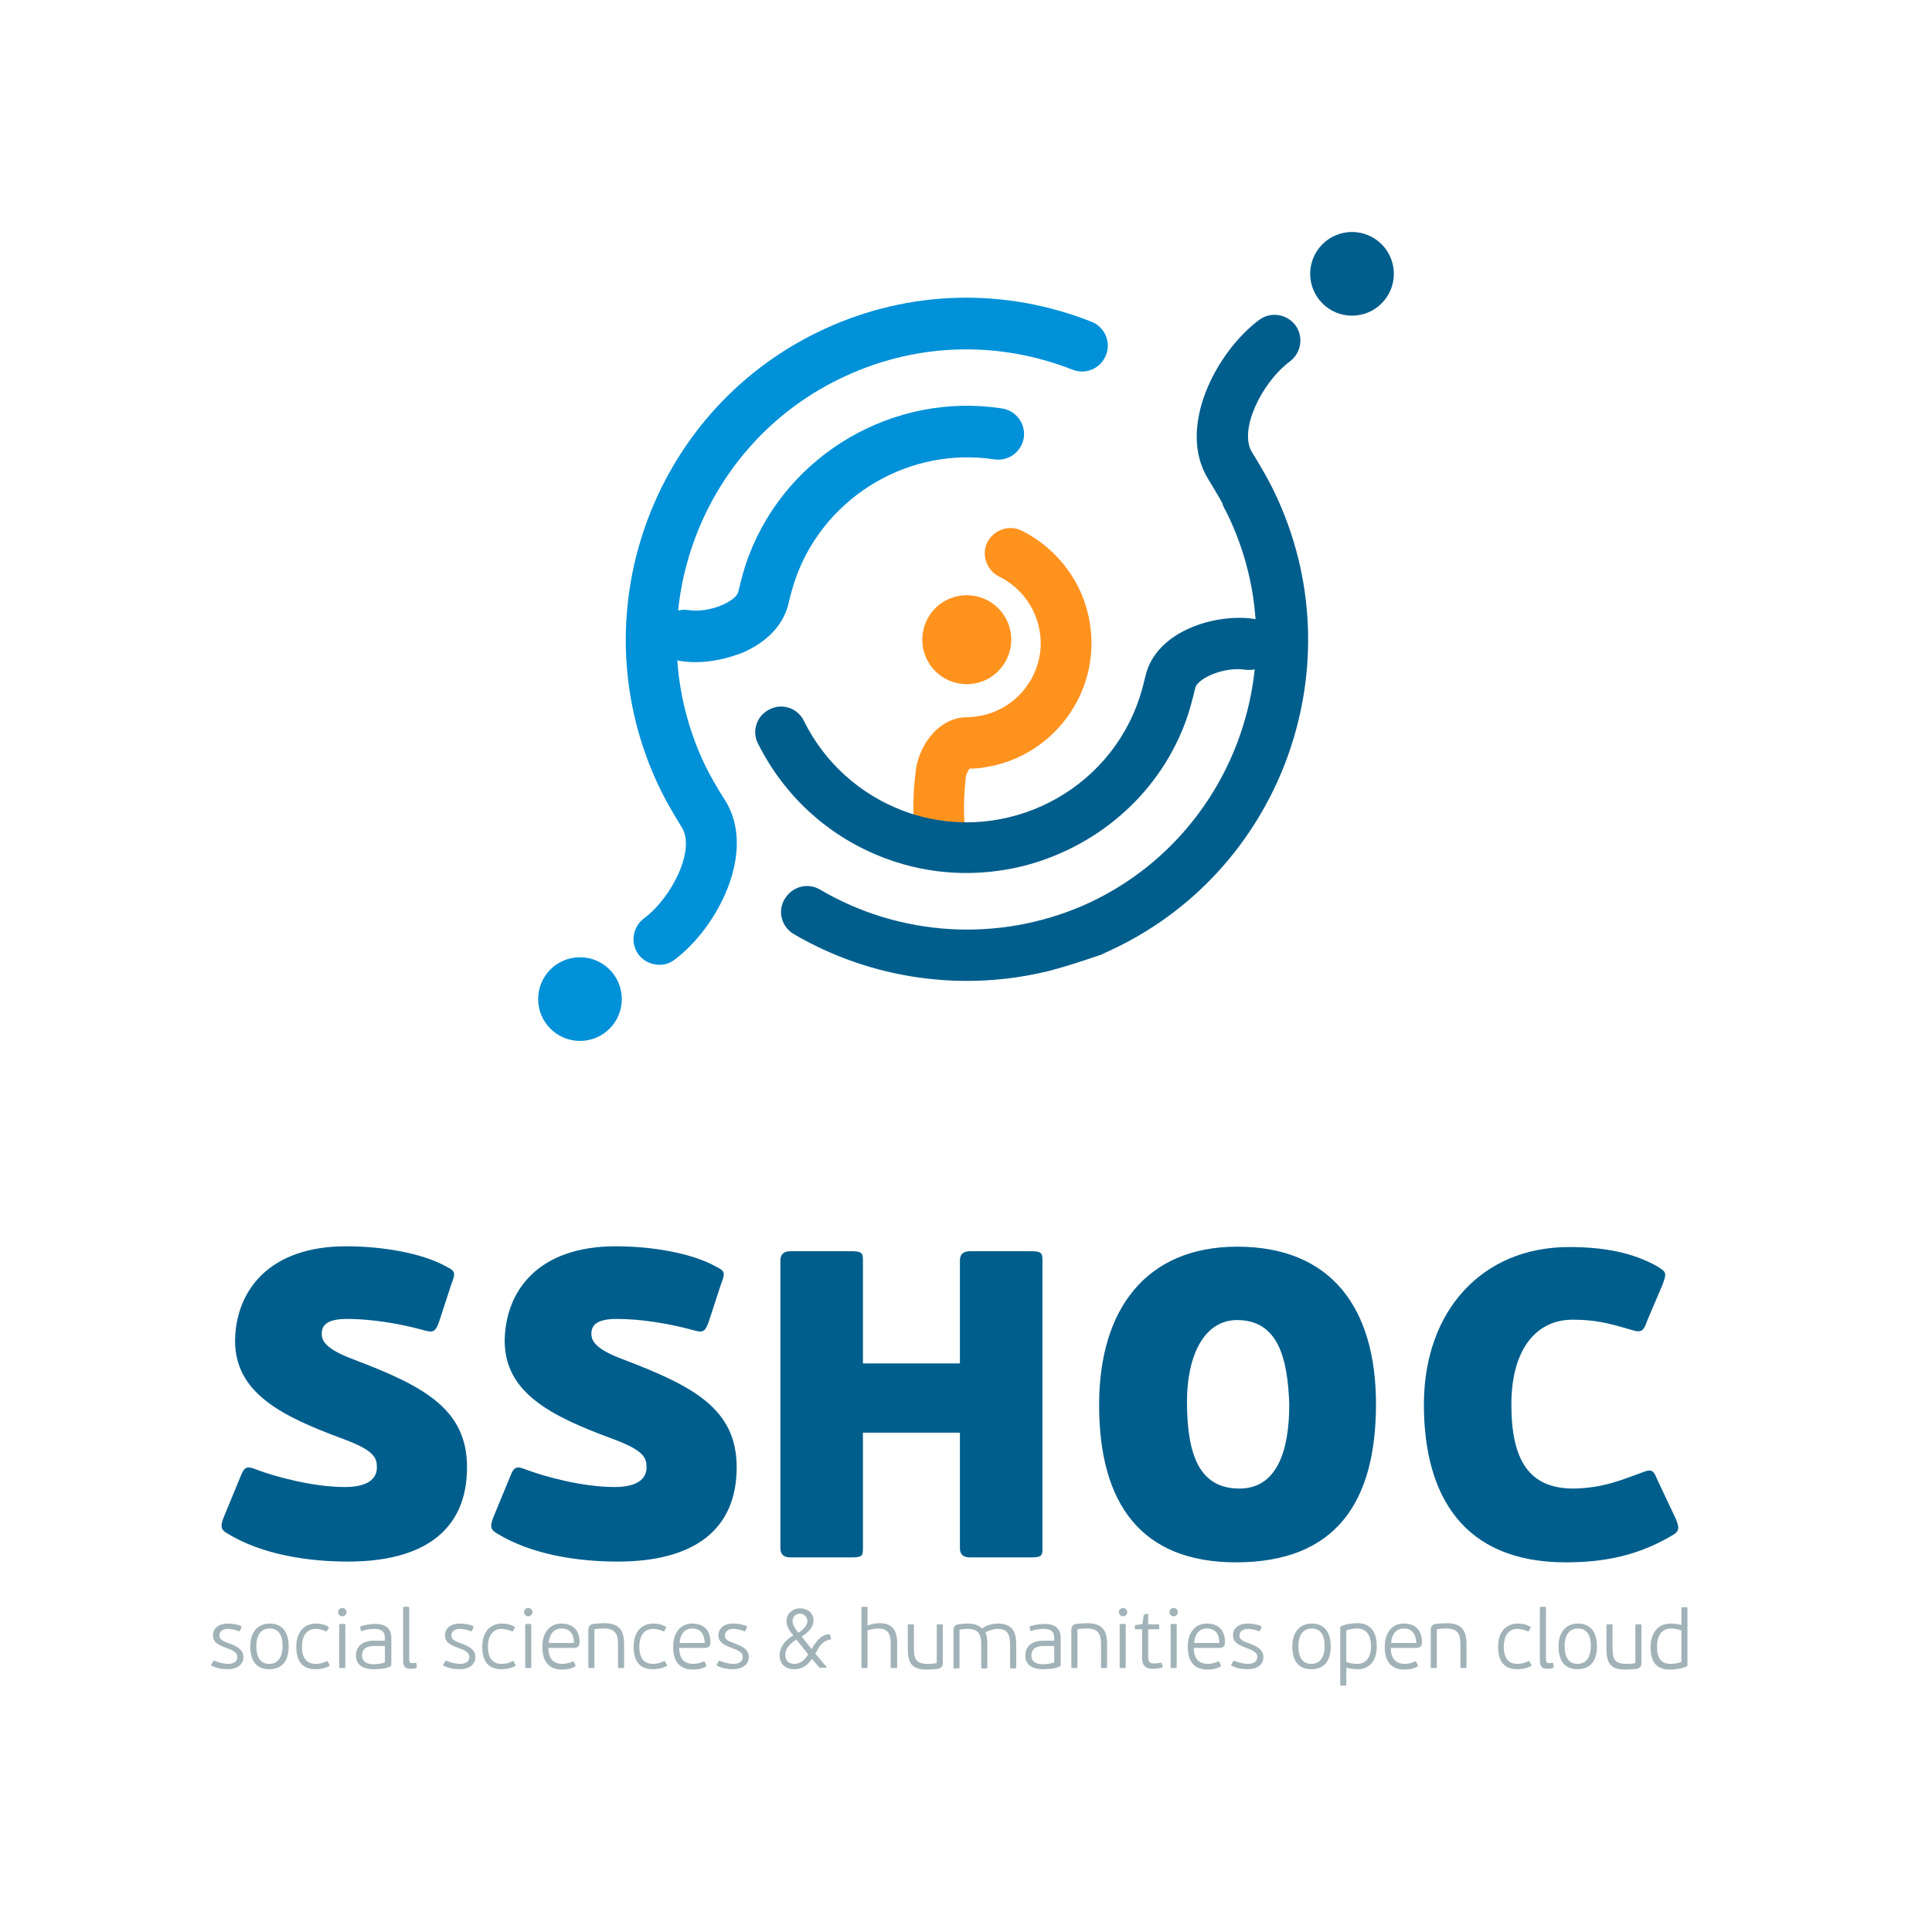 <svg xmlns="http://www.w3.org/2000/svg" viewBox="0 0 508 508"><path fill="#FF931E" d="M248.7 223.1c-.4.1-.8.2-1.3.2-3.7.2-6.9-2.6-7.1-6.3-.4-6.4.2-12.3.4-13.5.5-7.1 5.9-14.7 13.2-14.9 1.1 0 2.3-.1 3.4-.3 10.5-1.7 17.8-11.7 16.1-22.2-1-6.3-5-11.7-10.7-14.5-3.3-1.7-4.7-5.7-3.1-9 1.7-3.3 5.7-4.7 9-3.1 9.6 4.8 16.4 13.9 18 24.6 2.8 17.8-9.5 34.7-27.3 37.6-1.5.3-3 .4-4.4.4-.4.6-.9 1.6-1 2.5v.4s-.7 5.6-.3 11.3c.4 3.1-1.8 6-4.9 6.8z"/><circle fill="#FF931E" cx="254.2" cy="168.2" r="11.7"/><path fill="#005E8C" d="M269.1 227.7c-11.7 2.9-24.3 2.5-36.3-2-14.7-5.5-26.5-16.2-33.5-30.2-1.7-3.3-.3-7.4 3.1-9 3.3-1.7 7.4-.3 9 3.1 5.4 10.9 14.7 19.3 26.1 23.6 24.5 9.2 52.1-3.3 61.4-27.7 1-2.6 1.7-5.3 2.3-7.8 2.8-11.9 18.5-16.4 28.3-15 3.7.5 6.2 4 5.7 7.7s-4 6.2-7.7 5.7c-5.9-.9-12.6 2.4-13.2 4.7-.7 2.9-1.5 6.2-2.8 9.6-7.3 19.1-23.6 32.5-42.4 37.3z"/><path fill="#0091D8" d="M190.6 173.1c-3.9 1-8.1 1.3-11.7.7-3.7-.5-6.2-4-5.7-7.7s4-6.2 7.7-5.7c5.9.9 12.6-2.4 13.2-4.7.7-2.9 1.5-6.2 2.8-9.6 10.2-26.8 38.2-43.1 66.6-38.7 3.7.6 6.2 4 5.7 7.7-.6 3.7-4 6.2-7.7 5.7-22.1-3.4-43.9 9.3-51.9 30.2-1 2.6-1.7 5.3-2.3 7.8-1.3 5.5-5.6 10-12 12.8-1.6.6-3.1 1.1-4.7 1.5z"/><path fill="#005E8C" d="M276.2 255.2c-22.7 5.7-47 2.4-67.5-9.6-1.5-.9-2.7-2.4-3.1-4.1-.5-1.7-.2-3.6.7-5.1l.1-.1c1.9-3.2 6-4.3 9.2-2.4 21.1 12.4 46.8 13.9 69.2 4.2 37.8-16.6 55.6-60.9 39.7-99-.8-1.9-1.6-3.7-2.6-5.5-.2-.4-.4-.8-.5-1.3-1.2-2.2-2.5-4.3-3.7-6.3-8.4-13.5 2.1-33.5 13.4-41.9 3-2.2 7.2-1.6 9.5 1.4 2.2 3 1.6 7.2-1.4 9.5-7.4 5.5-13.6 18.1-10 23.9 2.4 3.9 4.9 8.1 7 12.9 20 44.9 0 97.9-44.7 118.3-.4.2-.9.4-1.3.6l-.6.3c-4.4 1.5-8.9 3-13.4 4.2z"/><path fill="#0091D8" d="M175 253.5c-2.6.6-5.4-.3-7.1-2.5-2.2-3-1.6-7.2 1.4-9.5 7.4-5.5 13.6-18.1 10-23.9-2.4-3.9-4.9-8.1-7-12.9-20-44.9 0-97.9 44.7-118.3 22.3-10.2 47.2-10.8 70-1.8 3.5 1.4 5.2 5.3 3.8 8.8-1.4 3.5-5.3 5.2-8.8 3.8-19.4-7.6-40.5-7.1-59.5 1.6-38 17.3-55 62.3-38 100.5 1.8 4 4 7.8 6.2 11.2 8.4 13.5-2.1 33.5-13.4 41.9-.7.5-1.5.9-2.3 1.1z"/><circle fill="#005E8C" cx="355.5" cy="72" r="11"/><g><circle fill="#0091D8" cx="152.5" cy="262.7" r="11"/></g><g><g fill="#005E8C"><path d="M91 327.7c9.3 0 19.8 1.7 26.3 5.3 2.6 1.3 2.5 1.7 1.3 4.9l-3.1 9.5c-1 2.9-1.6 3.1-4.3 2.3-6.6-1.8-13.9-2.9-19.9-2.9-5.4 0-6.7 1.7-6.7 3.9 0 1.8.9 4 8.5 6.8 18.4 7 29.7 13 29.7 28.3 0 16.6-11.4 24.8-31.3 24.8-10.5 0-22.7-1.8-31.9-7.5-1.5-.9-1.7-1.8-.8-4.1l4.5-10.9c1-2.6 1.8-2.6 4.1-1.7 4.7 1.8 14.8 4.6 23.3 4.6 7.2 0 8.4-3.1 8.4-5.1 0-2.6-.6-4.5-9-7.6-16-5.9-28.3-12-28.3-25.8.2-13.1 8.9-24.8 29.2-24.8zM161.9 327.7c9.3 0 19.8 1.7 26.3 5.3 2.6 1.3 2.5 1.7 1.3 4.9l-3.1 9.5c-1 2.9-1.6 3.1-4.3 2.3-6.6-1.8-13.9-2.9-19.9-2.9-5.4 0-6.7 1.7-6.7 3.9 0 1.8.9 4 8.5 6.8 18.4 7 29.7 13 29.7 28.3 0 16.6-11.4 24.8-31.3 24.8-10.5 0-22.7-1.8-31.9-7.5-1.5-.9-1.7-1.8-.8-4.1l4.5-10.9c1-2.6 1.8-2.6 4.1-1.7 4.7 1.8 14.8 4.6 23.3 4.6 7.2 0 8.4-3.1 8.4-5.1 0-2.6-.6-4.5-9-7.6-16-5.9-28.3-12-28.3-25.8.2-13.1 8.8-24.8 29.2-24.8zM271.3 409.5H255c-1.7 0-2.6-.8-2.6-2.4v-30.4h-25.5v30.4c0 1.8-.1 2.4-2.8 2.4h-16.3c-1.7 0-2.6-.8-2.6-2.4v-75.7c0-1.6.9-2.4 2.6-2.4h16.3c2.6 0 2.8.6 2.8 2.4v27.1h25.5v-27.1c0-1.6.9-2.4 2.6-2.4h16.3c2.6 0 2.8.6 2.8 2.4v75.7c0 1.8-.1 2.4-2.8 2.4zM325 410.8c-25 0-36-15.5-36-41.4 0-25.3 12.5-41.6 36.3-41.6 24.8 0 36.5 16.2 36.5 41.4 0 25.7-10.5 41.6-36.8 41.6zm.3-63.7c-9 0-13.2 9.9-13.2 21.4 0 14.1 3.3 22.9 13.8 22.9 10.1 0 13.1-10.4 13.1-22.1-.4-12.1-2.9-22.2-13.7-22.2zM431.7 387.2c2.3-.9 3-.9 4 1.7l4.9 10.4c1 2.3 1 3.3-.7 4.3-9.2 5.5-18.2 7.2-28.2 7.2-27.1 0-37.3-17.7-37.3-41.5 0-24.7 15.4-41.4 38.1-41.4 8.9 0 16.6 1.3 23.3 5.1 2.4 1.5 2.5 1.7 1.3 4.9l-4 9.4c-1 2.9-1.6 3.2-4.4 2.3-6.1-1.8-9.5-2.6-15.2-2.6-9.5 0-16.1 7.7-16.1 22.3 0 14.4 4.5 22.1 16.3 22.1 7.9-.1 13-2.4 18-4.2z"/></g><g fill="#A1B3B8"><path d="M59.9 438.9c-1.3 0-3-.2-4.2-.9-.2-.1-.2-.2-.1-.4l.4-.7c.1-.2.2-.2.4-.2 1.2.5 2.5.8 3.5.8 1.5 0 2.5-.6 2.5-1.8 0-1.2-1-1.7-2.9-2.4-2.5-.9-3.5-1.7-3.5-3.3 0-1.8 1.4-3.1 3.9-3.1 1.2 0 2.3.2 3.4.6.2.1.2.2.2.4l-.4.9c-.1.2-.2.2-.3.1-1.1-.4-2-.6-2.9-.6-1.3 0-2.2.7-2.2 1.7 0 1.1.8 1.5 2.8 2.2 1.9.7 3.5 1.6 3.5 3.5 0 2.1-1.8 3.2-4.1 3.2zM70.8 438.9c-3.3 0-5-2.1-5-6s2.1-6 5.1-6c3.3 0 5 2.2 5 6 0 3.9-1.8 6-5.1 6zm.1-10.7c-2.5 0-3.5 2.1-3.5 4.6 0 2.7.9 4.7 3.4 4.7 2.7 0 3.5-2.4 3.5-4.7 0-2.3-.7-4.6-3.4-4.6zM85.8 436.8c.2-.1.3 0 .4.1l.4.8c.2.2.1.3-.1.4-1.1.6-2.4.8-3.6.8-3.3 0-5-2-5-5.9 0-3.8 2-6.1 5.2-6.1 1.1 0 2.2.2 3.2.8.2.1.2.2.1.4l-.4.7c-.1.2-.1.2-.4.1-.7-.3-1.6-.6-2.6-.6-2.6 0-3.6 2.2-3.6 4.7s.9 4.5 3.6 4.5c1.1 0 2.2-.3 2.8-.7zM90 425c-.6 0-1.1-.5-1.1-1.1 0-.6.5-1.1 1.1-1.1.6 0 1.1.5 1.1 1.1 0 .6-.5 1.1-1.1 1.1zm.5 13.6h-1c-.2 0-.3 0-.3-.3v-11c0-.2.1-.3.3-.3h1c.2 0 .3 0 .3.3v11c0 .3-.1.3-.3.3zM102.6 438.2c-1.3.6-2.9.7-4.3.7-3.7 0-4.7-1.8-4.7-3.6 0-2.2 1.5-3.9 4.7-3.9h2.9v-.6c0-1.5-.5-2.5-2.8-2.5-1 0-2.3.2-3.1.5-.2.1-.3.1-.4-.1l-.2-.8c0-.2 0-.3.2-.3 1.1-.4 2.6-.6 3.8-.6 2.8 0 4.2 1.3 4.2 3.7v7.1c0 .1-.1.3-.3.4zm-4.2-5.4c-1.1 0-3.2.2-3.2 2.5 0 1.8 1.5 2.3 3.1 2.3.5 0 1.9-.1 2.9-.5v-4.3h-2.8zM109.4 438.6c-.5.2-1.1.2-1.5.2-1.4 0-1.9-.7-1.9-2.1v-13.9c0-.2.1-.3.3-.3h1c.2 0 .3 0 .3.3v13.4c0 .9.2 1.1.8 1.1.3 0 .5 0 .8-.1.2 0 .2 0 .3.2l.1.7c0 .4 0 .4-.2.5zM120.9 438.9c-1.3 0-3-.2-4.2-.9-.2-.1-.2-.2-.1-.4l.4-.7c.1-.2.2-.2.4-.2 1.2.5 2.5.8 3.5.8 1.5 0 2.5-.6 2.5-1.8 0-1.2-1-1.7-2.9-2.4-2.5-.9-3.5-1.7-3.5-3.3 0-1.8 1.4-3.1 3.9-3.1 1.2 0 2.3.2 3.4.6.2.1.2.2.2.4l-.4.9c-.1.2-.2.2-.3.1-1.1-.4-2-.6-2.9-.6-1.3 0-2.2.7-2.2 1.7 0 1.1.8 1.5 2.8 2.2 1.9.7 3.5 1.6 3.5 3.5 0 2.1-1.8 3.2-4.1 3.2zM134.7 436.8c.2-.1.3 0 .4.1l.4.8c.2.2.1.3-.1.4-1.1.6-2.4.8-3.6.8-3.3 0-5-2-5-5.9 0-3.8 2-6.1 5.2-6.1 1.1 0 2.2.2 3.2.8.2.1.2.2.1.4l-.4.7c-.1.2-.1.2-.4.1-.7-.3-1.6-.6-2.6-.6-2.6 0-3.6 2.2-3.6 4.7s.9 4.5 3.6 4.5c1.1 0 2.2-.3 2.8-.7zM138.9 425c-.6 0-1.1-.5-1.1-1.1 0-.6.5-1.1 1.1-1.1.6 0 1.1.5 1.1 1.1 0 .6-.5 1.1-1.1 1.1zm.5 13.6h-1c-.2 0-.3 0-.3-.3v-11c0-.2.1-.3.3-.3h1c.2 0 .3 0 .3.3v11c0 .3-.1.3-.3.3zM152.4 431.8c0 1.2-.7 1.5-1.5 1.5h-6.7c0 3.1 1.6 4.2 3.7 4.2 1 0 2-.3 2.6-.6.2-.1.3-.1.4.1l.4.8c.1.2 0 .3-.1.4-1 .6-2.2.8-3.4.8-3.2 0-5.2-1.8-5.2-6 0-3.9 2.1-6.1 5-6.1 3.3 0 4.8 2 4.8 4.9zm-4.8-3.6c-2.1 0-3.2 1.7-3.3 3.8h6.6c0-2-.7-3.8-3.3-3.8zM163.8 438.6h-1c-.2 0-.3 0-.3-.3v-5.9c0-2.8-.7-4.2-3.8-4.2-.4 0-1.3 0-2.4.2v9.9c0 .2-.1.3-.3.3h-1c-.2 0-.3 0-.3-.3v-9.8c0-.8.4-1.3 1.2-1.5.7-.1 2.2-.2 2.9-.2 3.8 0 5.3 1.6 5.3 5.5v6c0 .3-.1.3-.3.3zM174.5 436.8c.2-.1.3 0 .4.1l.4.8c.2.2.1.3-.1.4-1.1.6-2.4.8-3.6.8-3.3 0-5-2-5-5.9 0-3.8 2-6.1 5.2-6.1 1.1 0 2.2.2 3.2.8.2.1.2.2.1.4l-.4.7c-.1.2-.1.2-.4.1-.7-.3-1.6-.6-2.6-.6-2.6 0-3.6 2.2-3.6 4.7s.9 4.5 3.6 4.5c1.1 0 2.1-.3 2.8-.7zM186.8 431.8c0 1.2-.7 1.5-1.5 1.5h-6.7c0 3.1 1.6 4.2 3.7 4.2 1 0 2-.3 2.6-.6.2-.1.3-.1.4.1l.4.8c.1.2 0 .3-.1.4-1 .6-2.2.8-3.4.8-3.2 0-5.2-1.8-5.2-6 0-3.9 2.1-6.1 5-6.1 3.3 0 4.8 2 4.8 4.9zm-4.8-3.6c-2.1 0-3.2 1.7-3.3 3.8h6.6c-.1-2-.8-3.8-3.3-3.8zM192.8 438.9c-1.3 0-3-.2-4.2-.9-.2-.1-.2-.2-.1-.4l.4-.7c.1-.2.2-.2.4-.2 1.2.5 2.5.8 3.5.8 1.5 0 2.5-.6 2.5-1.8 0-1.2-1-1.7-2.9-2.4-2.5-.9-3.5-1.7-3.5-3.3 0-1.8 1.4-3.1 3.9-3.1 1.2 0 2.3.2 3.4.6.2.1.2.2.2.4l-.4.9c-.1.2-.2.2-.3.1-1.1-.4-2-.6-2.9-.6-1.3 0-2.2.7-2.2 1.7 0 1.1.8 1.5 2.8 2.2 1.9.7 3.5 1.6 3.5 3.5-.1 2.1-1.8 3.2-4.1 3.2zM215.4 438.4l-1.9-2.2c-1.2 1.7-2.6 2.7-4.6 2.7-2.5 0-3.9-1.4-3.9-3.7 0-2.1 1.5-4 3.6-5.2-1.1-1.2-1.8-2.5-1.8-3.7 0-2 1.6-3.4 3.6-3.4s3.5 1.3 3.5 3.1c0 2-1.4 3.2-3.1 4.3 1.1 1.4 1.7 2.2 2.6 3.3.9-1.5 1.9-3.1 3.6-3.7.3-.1.7-.2 1-.2.2 0 .2 0 .3.2l.2.9c.1.2-.1.3-.2.3-2.3.4-3 2.1-3.9 3.7.2.3.9 1.1 1.6 1.9.4.5.8 1 1.3 1.5.1.1.1.3-.1.3H216c-.3.1-.5.1-.6-.1zm-6-7.3c-1.5 1-2.9 2.2-2.9 4 0 1.8 1.1 2.4 2.5 2.4 1.2 0 2.6-.9 3.5-2.5-1-1.3-2-2.5-3.1-3.9zm1-6.8c-1.2 0-2 .8-2 1.9 0 1.1.8 2.2 1.5 3.1 1-.6 2.4-1.7 2.4-3.1-.1-.8-.6-1.9-1.9-1.9zM235.5 438.6h-1c-.2 0-.3 0-.3-.3v-6.4c0-2.5-1-3.7-3.2-3.7-.9 0-2.1.2-2.9.5v9.6c0 .2-.1.3-.3.3h-1c-.2 0-.3 0-.3-.3v-15.5c0-.2.1-.3.3-.3h1c.2 0 .3 0 .3.3v4.6c1.1-.4 2.3-.6 3.2-.6 3.3 0 4.6 1.9 4.6 5.1v6.4c-.1.3-.2.3-.4.3zM239 427.1h1c.2 0 .3 0 .3.3v6c0 2.9.6 4.1 3.7 4.1.4 0 1.3 0 2.3-.2v-9.9c0-.2.1-.3.3-.3h1c.2 0 .3 0 .3.3v9.9c0 .8-.4 1.3-1.2 1.5-.8.1-2.2.2-2.9.2-3.8 0-5.1-1.4-5.1-5.4v-6.1c-.1-.4 0-.4.3-.4zM267.2 432.2v6.2c0 .2 0 .3-.3.3h-1c-.2 0-.3 0-.3-.3v-5.9c0-2.9-.8-4.2-3.3-4.2-.9 0-2.3.4-3.2.9.4.8.5 1.8.5 3.2v6c0 .2-.1.3-.3.3h-1c-.2 0-.3 0-.3-.3v-6c0-2.6-.7-4.1-3.5-4.1-.4 0-1.1 0-2.2.2v9.9c0 .2-.1.3-.3.3h-1c-.2 0-.3 0-.3-.3v-9.8c0-.8.4-1.3 1.2-1.5.7-.1 1.9-.2 2.5-.2 1.8 0 2.9.4 3.8 1.3 1.1-.8 2.6-1.3 4.2-1.3 3.7 0 4.8 2.1 4.8 5.3zM278.6 438.2c-1.3.6-2.9.7-4.3.7-3.7 0-4.7-1.8-4.7-3.6 0-2.2 1.5-3.9 4.7-3.9h2.9v-.6c0-1.5-.5-2.5-2.8-2.5-1 0-2.3.2-3.1.5-.2.1-.3.1-.4-.1l-.2-.8c0-.2 0-.3.2-.3 1.1-.4 2.6-.6 3.8-.6 2.8 0 4.2 1.3 4.2 3.7v7.1c0 .1-.1.3-.3.4zm-4.2-5.4c-1.1 0-3.2.2-3.2 2.5 0 1.8 1.5 2.3 3.1 2.3.5 0 1.9-.1 2.9-.5v-4.3h-2.8zM290.8 438.6h-1c-.2 0-.3 0-.3-.3v-5.9c0-2.8-.7-4.2-3.8-4.2-.4 0-1.3 0-2.4.2v9.9c0 .2-.1.3-.3.3h-1c-.2 0-.3 0-.3-.3v-9.8c0-.8.4-1.3 1.2-1.5.7-.1 2.2-.2 2.9-.2 3.8 0 5.3 1.6 5.3 5.5v6c0 .3 0 .3-.3.3zM295.3 425c-.6 0-1.1-.5-1.1-1.1 0-.6.5-1.1 1.1-1.1.6 0 1.1.5 1.1 1.1 0 .6-.5 1.1-1.1 1.1zm.4 13.6h-1c-.2 0-.3 0-.3-.3v-11c0-.2.1-.3.3-.3h1c.2 0 .3 0 .3.3v11c0 .3 0 .3-.3.3zM298.4 428.1v-.5c0-.2 0-.3.3-.3l1.7-.3.3-2.1c0-.3.1-.3.3-.4l.6-.2c.2 0 .3 0 .3.2v2.6h2.6c.2 0 .3.1.3.3v.7c0 .2 0 .3-.3.3h-2.6v7.4c0 1.1.4 1.6 1.6 1.6.4 0 1.1-.1 1.7-.2.2 0 .3 0 .3.2l.2.8c0 .2 0 .2-.2.3-.8.2-1.8.3-2.2.3-2.2 0-3-.9-3-2.9v-7.5h-1.7c-.2 0-.2-.1-.2-.3zM308.6 425c-.6 0-1.1-.5-1.1-1.1 0-.6.5-1.1 1.1-1.1.6 0 1.1.5 1.1 1.1 0 .6-.5 1.1-1.1 1.1zm.5 13.6h-1c-.2 0-.3 0-.3-.3v-11c0-.2.1-.3.3-.3h1c.2 0 .3 0 .3.3v11c0 .3-.1.3-.3.3zM322.1 431.8c0 1.2-.7 1.5-1.5 1.5h-6.7c0 3.1 1.6 4.2 3.7 4.2 1 0 2-.3 2.6-.6.2-.1.3-.1.4.1l.4.8c.1.2 0 .3-.1.4-1 .6-2.2.8-3.4.8-3.2 0-5.2-1.8-5.2-6 0-3.9 2.1-6.1 5-6.1 3.3 0 4.8 2 4.8 4.9zm-4.8-3.6c-2.1 0-3.2 1.7-3.3 3.8h6.6c0-2-.7-3.8-3.3-3.8zM328.1 438.9c-1.3 0-3-.2-4.2-.9-.2-.1-.2-.2-.1-.4l.4-.7c.1-.2.2-.2.4-.2 1.2.5 2.5.8 3.5.8 1.5 0 2.5-.6 2.5-1.8 0-1.2-1-1.7-2.9-2.4-2.5-.9-3.5-1.7-3.5-3.3 0-1.8 1.4-3.1 3.9-3.1 1.2 0 2.3.2 3.4.6.2.1.2.2.2.4l-.4.9c-.1.2-.2.2-.3.1-1.1-.4-2-.6-2.9-.6-1.3 0-2.2.7-2.2 1.7 0 1.1.8 1.5 2.8 2.2 1.9.7 3.5 1.6 3.5 3.5 0 2.1-1.7 3.2-4.1 3.2zM344.8 438.9c-3.3 0-5-2.1-5-6s2.1-6 5.1-6c3.3 0 5 2.2 5 6 0 3.9-1.8 6-5.1 6zm.1-10.7c-2.5 0-3.5 2.1-3.5 4.6 0 2.7.9 4.7 3.4 4.7 2.7 0 3.5-2.4 3.5-4.7 0-2.3-.7-4.6-3.4-4.6zM357 438.9c-.9 0-1.9-.1-3-.4v4.4c0 .2 0 .3-.3.3h-1c-.2 0-.3 0-.3-.3V428c0-.2.1-.3.2-.4 1.4-.6 3-.8 4.4-.8 3.5 0 5 2.5 5 6 .1 3.4-1.6 6.1-5 6.1zm-.2-10.7c-.8 0-2 .2-2.8.5v8.3c1.2.4 2.1.5 2.8.5 2.1 0 3.7-1.3 3.7-4.7-.1-3.4-1.6-4.6-3.7-4.6zM373.9 431.8c0 1.2-.7 1.5-1.5 1.5h-6.7c0 3.1 1.6 4.2 3.7 4.2 1 0 2-.3 2.6-.6.2-.1.3-.1.4.1l.4.8c.1.2 0 .3-.1.4-1 .6-2.2.8-3.4.8-3.2 0-5.2-1.8-5.2-6 0-3.9 2.1-6.1 5-6.1 3.3 0 4.8 2 4.8 4.9zm-4.8-3.6c-2.1 0-3.2 1.7-3.3 3.8h6.6c-.1-2-.8-3.8-3.3-3.8zM385.3 438.6h-1c-.2 0-.3 0-.3-.3v-5.9c0-2.8-.7-4.2-3.8-4.2-.4 0-1.3 0-2.4.2v9.9c0 .2-.1.3-.3.3h-1c-.2 0-.3 0-.3-.3v-9.8c0-.8.4-1.3 1.2-1.5.7-.1 2.2-.2 2.9-.2 3.8 0 5.3 1.6 5.3 5.5v6c0 .3-.1.3-.3.3zM401.8 436.8c.2-.1.3 0 .4.1l.4.8c.2.2.1.3-.1.4-1.1.6-2.4.8-3.6.8-3.3 0-5-2-5-5.9 0-3.8 2-6.1 5.2-6.1 1.1 0 2.2.2 3.2.8.2.1.2.2.1.4l-.4.7c-.1.2-.1.2-.4.1-.7-.3-1.6-.6-2.6-.6-2.6 0-3.6 2.2-3.6 4.7s.9 4.5 3.6 4.5c1 0 2.1-.3 2.8-.7zM408.3 438.6c-.5.2-1.1.2-1.5.2-1.4 0-1.9-.7-1.9-2.1v-13.9c0-.2.1-.3.3-.3h1c.2 0 .3 0 .3.3v13.4c0 .9.2 1.1.8 1.1.3 0 .5 0 .8-.1.2 0 .2 0 .3.2l.1.7c0 .4 0 .4-.2.5zM414.8 438.9c-3.3 0-5-2.1-5-6s2.1-6 5.1-6c3.3 0 5 2.2 5 6 0 3.9-1.8 6-5.1 6zm.1-10.7c-2.5 0-3.5 2.1-3.5 4.6 0 2.7.9 4.7 3.4 4.7 2.7 0 3.5-2.4 3.5-4.7 0-2.3-.7-4.6-3.4-4.6zM422.7 427.1h1c.2 0 .3 0 .3.3v6c0 2.9.6 4.1 3.7 4.1.4 0 1.3 0 2.3-.2v-9.9c0-.2.1-.3.3-.3h1c.2 0 .3 0 .3.3v9.9c0 .8-.4 1.3-1.2 1.5-.8.1-2.2.2-2.9.2-3.8 0-5.1-1.4-5.1-5.4v-6.1c0-.4 0-.4.3-.4zM439.3 426.9c.8 0 1.8.1 2.8.4v-4.4c0-.2.1-.3.3-.3h1c.2 0 .3 0 .3.3v14.9c0 .2-.1.3-.2.4-1.5.6-3.1.8-4.5.8-3.6 0-5-2.2-5-5.9 0-3.3 1.6-6.2 5.3-6.2zm0 10.6c.8 0 2-.2 2.8-.5v-8.3c-1.2-.4-2-.5-2.7-.5-2.2 0-3.7 1.5-3.7 4.8 0 3.4 1.4 4.5 3.6 4.5z"/></g></g></svg>